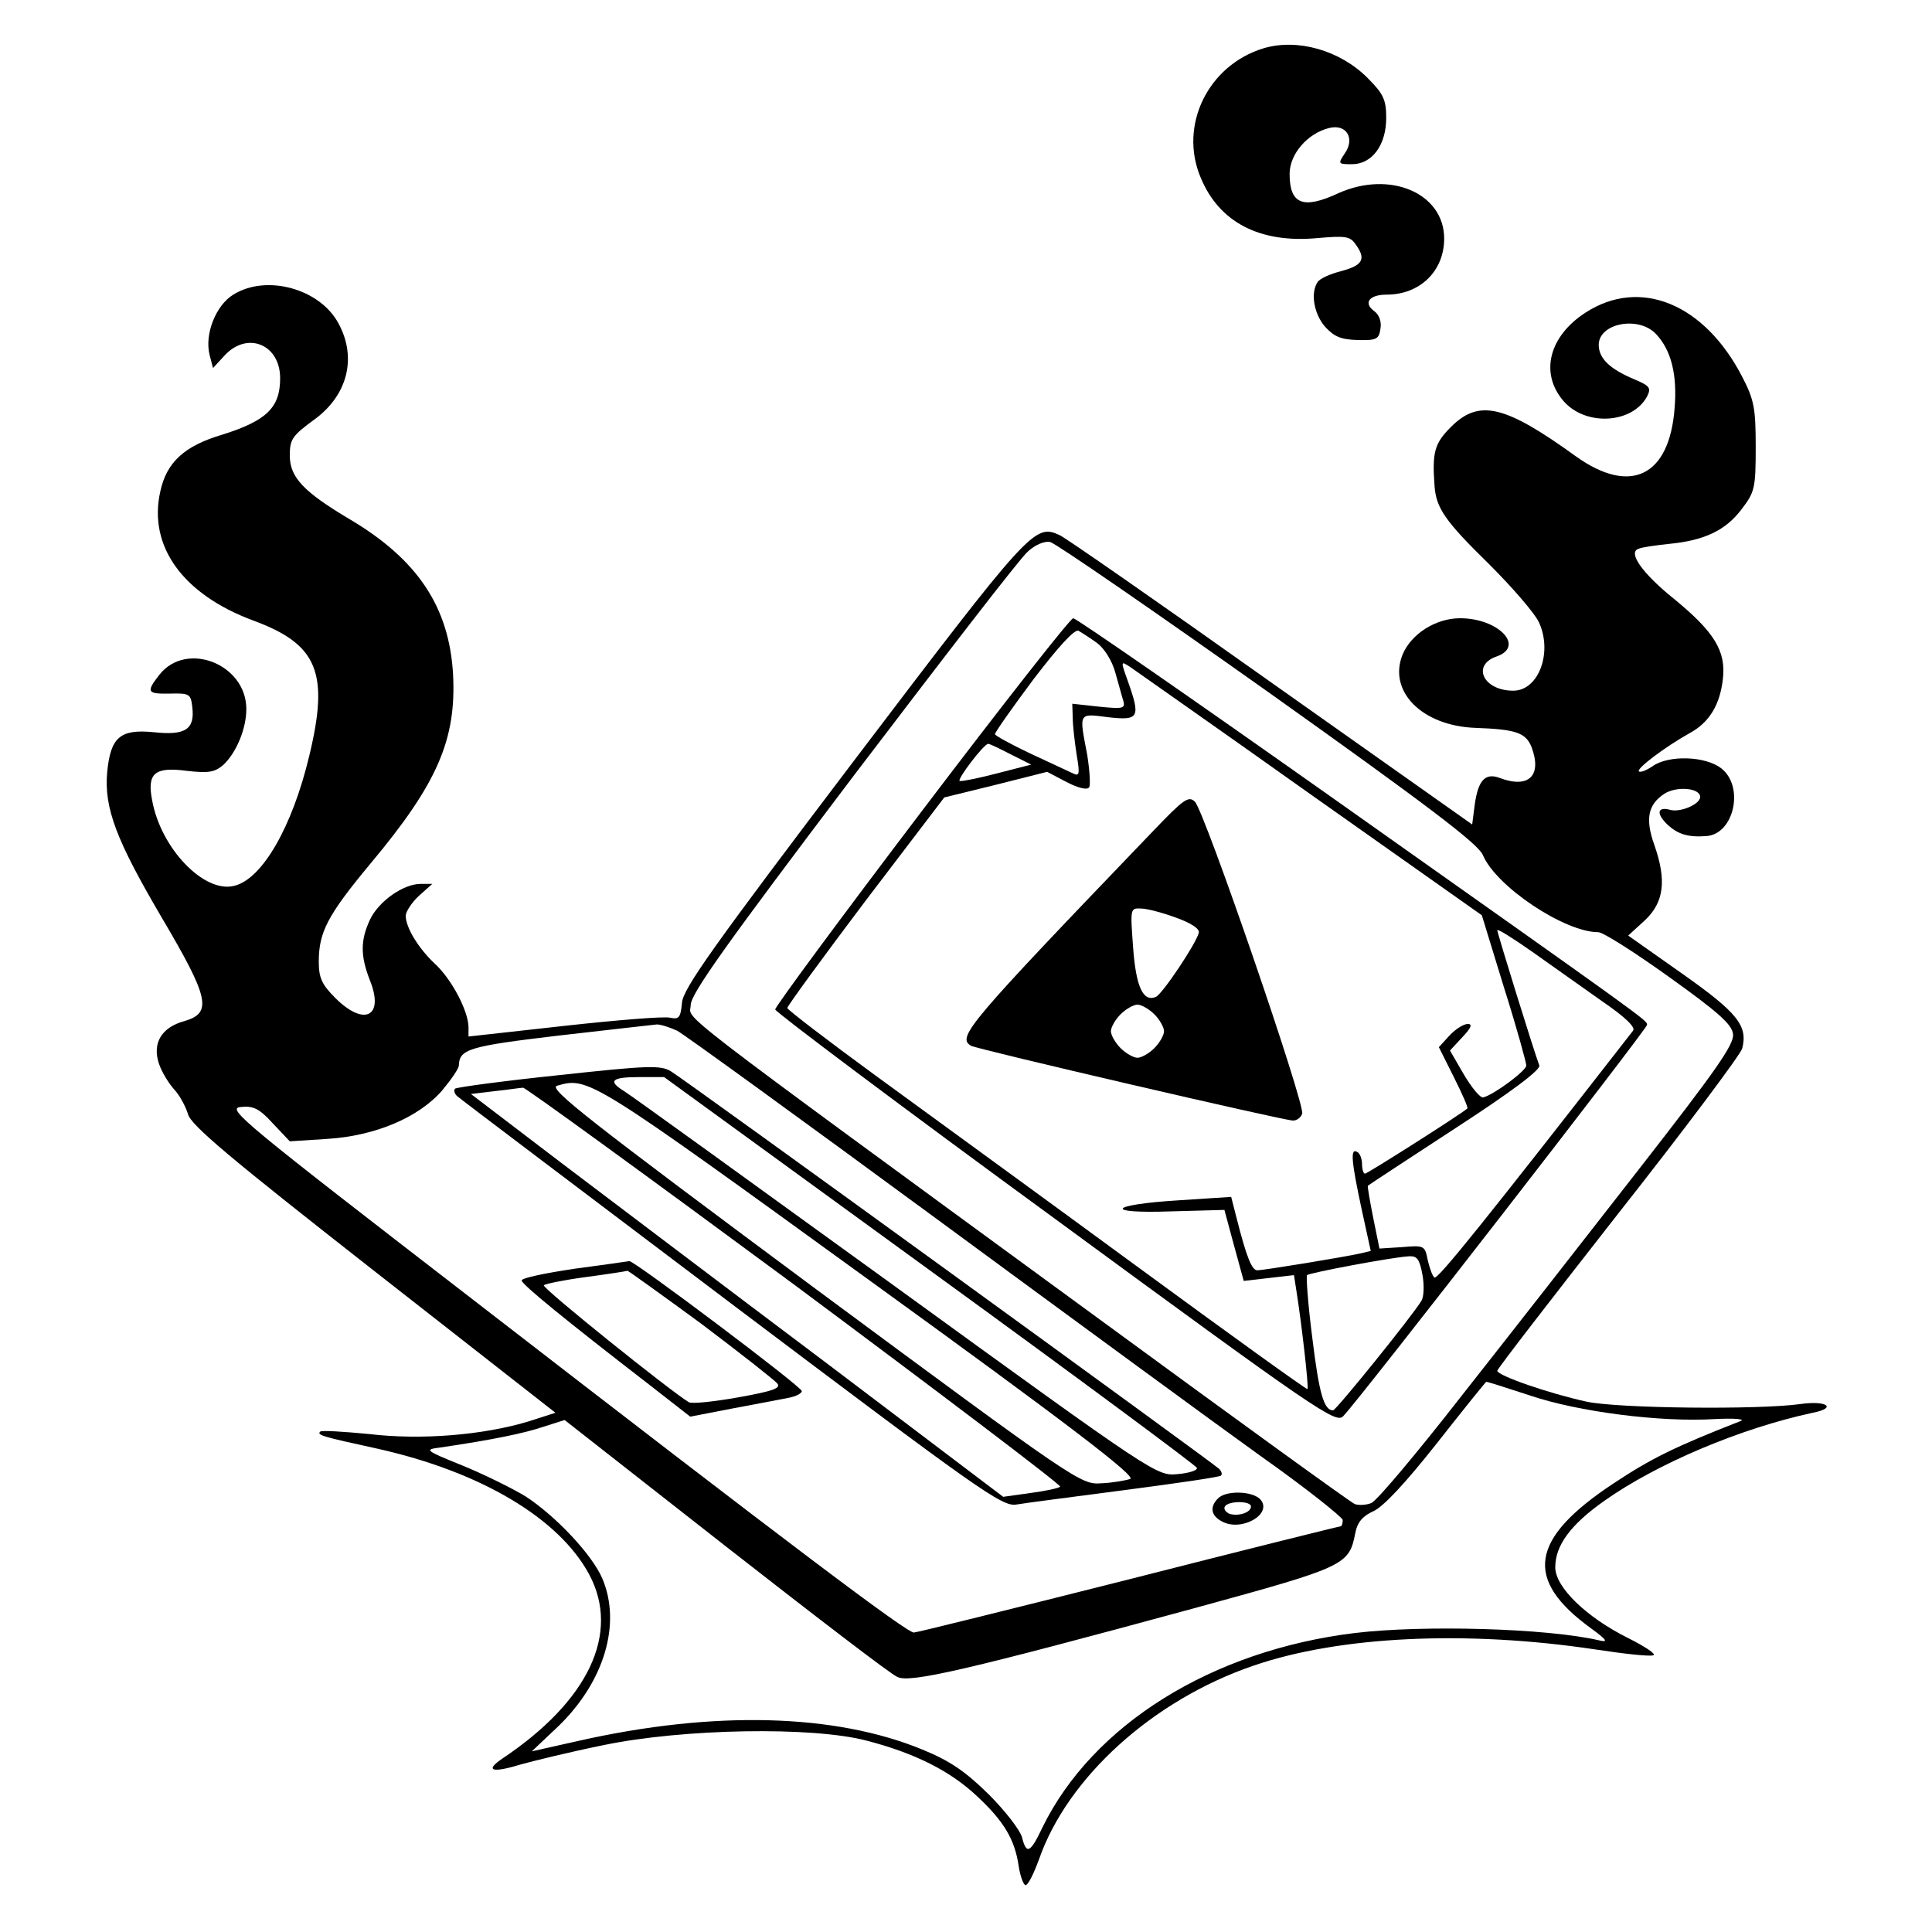 <?xml version="1.0" standalone="no"?>
<!DOCTYPE svg PUBLIC "-//W3C//DTD SVG 20010904//EN"
 "http://www.w3.org/TR/2001/REC-SVG-20010904/DTD/svg10.dtd">
<svg version="1.0" xmlns="http://www.w3.org/2000/svg"
 width="400pt" height="400pt" viewBox="0 0 400 400"
 preserveAspectRatio="xMidYMid meet">

<g transform="translate(0,400) scale(0.1,-0.1)"
fill="#000000" stroke="none">
<path d="M2616 3900 c-115 -35 -176 -160 -130 -268 38 -92 122 -136 241 -125
57 5 68 4 79 -12 23 -31 16 -44 -28 -56 -24 -6 -46 -16 -50 -23 -15 -22 -8
-65 15 -92 19 -21 33 -27 68 -28 39 -1 44 2 47 23 3 15 -3 30 -13 37 -23 17
-10 34 26 34 69 0 119 49 119 116 0 94 -112 142 -219 94 -73 -34 -101 -23
-101 40 0 41 37 84 82 95 36 9 54 -22 32 -53 -14 -21 -14 -22 15 -22 42 0 71
40 71 96 0 38 -6 50 -39 83 -57 57 -145 82 -215 61z"/>
<path d="M483 3390 c-36 -22 -60 -82 -49 -125 l7 -27 24 26 c47 51 115 23 115
-47 0 -61 -28 -88 -120 -117 -78 -23 -115 -57 -128 -117 -26 -114 47 -214 193
-268 133 -49 157 -108 115 -281 -35 -146 -97 -254 -155 -268 -62 -16 -152 77
-170 177 -11 56 5 70 72 61 45 -5 57 -3 75 12 27 25 48 75 48 116 0 93 -124
142 -180 71 -28 -36 -26 -40 23 -39 39 1 42 -1 45 -27 6 -47 -14 -60 -79 -53
-70 7 -90 -10 -97 -82 -7 -75 19 -142 113 -302 98 -166 105 -197 47 -214 -48
-13 -67 -46 -53 -88 6 -18 21 -42 32 -54 11 -12 23 -34 28 -50 5 -23 88 -92
384 -324 l377 -295 -56 -18 c-93 -28 -221 -39 -330 -26 -53 5 -98 8 -101 5 -7
-7 2 -10 117 -35 216 -48 378 -145 440 -261 65 -122 -2 -262 -180 -381 -37
-25 -21 -30 35 -13 28 8 106 27 175 41 164 34 432 39 545 9 100 -26 173 -63
228 -115 56 -52 78 -90 86 -144 3 -21 10 -39 14 -40 5 -1 17 23 28 53 59 170
236 330 443 401 179 62 443 74 709 34 59 -9 113 -15 120 -12 7 2 -17 18 -53
36 -86 43 -150 105 -150 146 0 45 31 88 102 138 109 77 282 150 431 182 51 10
30 26 -26 18 -87 -12 -377 -9 -442 5 -78 17 -185 54 -185 64 0 4 113 150 250
325 138 175 253 329 257 342 12 47 -9 74 -124 155 l-112 79 35 32 c39 37 45
82 19 156 -19 53 -13 83 20 105 25 17 75 13 75 -6 0 -15 -40 -32 -61 -27 -28
8 -31 -7 -6 -31 21 -19 42 -26 80 -23 57 4 79 102 31 140 -33 26 -109 28 -142
5 -13 -9 -26 -14 -29 -11 -5 6 55 51 105 79 41 22 63 59 69 112 7 58 -18 98
-101 166 -66 53 -97 97 -73 104 6 3 35 7 63 10 73 7 117 28 150 72 27 35 29
44 29 128 0 80 -3 98 -28 146 -78 151 -211 206 -324 133 -76 -49 -95 -125 -47
-182 45 -54 143 -49 174 8 9 18 6 22 -27 36 -50 21 -73 43 -73 71 0 45 83 61
119 22 31 -33 44 -84 38 -154 -11 -141 -92 -179 -204 -99 -148 107 -201 119
-259 61 -34 -34 -39 -52 -34 -121 3 -47 22 -74 114 -164 47 -47 93 -100 102
-119 29 -62 0 -142 -53 -142 -62 0 -87 53 -34 71 59 21 3 79 -76 79 -50 0
-101 -32 -119 -75 -31 -76 40 -148 151 -152 84 -3 104 -10 116 -40 22 -59 -6
-86 -65 -64 -31 12 -46 -4 -53 -57 l-5 -39 -416 294 c-228 162 -425 299 -438
305 -52 24 -60 15 -426 -467 -289 -381 -354 -472 -356 -501 -3 -31 -6 -35 -25
-31 -12 3 -111 -5 -219 -17 l-198 -22 0 20 c-1 34 -35 99 -70 131 -34 32 -60
75 -60 99 0 8 12 27 27 41 l28 25 -24 0 c-36 0 -87 -36 -105 -74 -20 -43 -20
-75 0 -126 30 -75 -12 -96 -72 -36 -28 28 -34 42 -34 75 0 61 18 96 107 203
139 166 178 257 171 392 -8 140 -74 238 -214 321 -96 57 -124 87 -124 132 0
34 5 41 53 76 67 50 86 127 48 197 -38 72 -149 103 -218 60z m2143 -823 c333
-237 434 -314 444 -337 27 -65 169 -160 239 -160 10 0 76 -42 147 -93 102 -73
130 -98 132 -118 3 -21 -36 -76 -195 -280 -109 -140 -274 -351 -367 -469 -92
-118 -176 -218 -187 -222 -10 -4 -26 -5 -34 -2 -8 3 -248 177 -532 385 -912
667 -843 615 -843 648 0 23 72 124 336 473 185 243 347 454 362 466 15 14 34
22 46 20 12 -3 215 -143 452 -311z m-1224 -701 c15 -8 256 -183 535 -388 280
-206 583 -428 675 -494 92 -65 167 -125 168 -131 0 -7 -2 -13 -4 -13 -3 0
-200 -49 -439 -110 -238 -60 -439 -110 -445 -110 -15 0 -253 179 -906 684
-482 372 -518 401 -488 404 26 3 39 -3 67 -34 l35 -37 77 5 c99 6 190 44 239
101 19 23 34 45 34 51 1 34 21 40 207 62 103 12 195 22 203 23 8 0 27 -6 42
-13z m1765 -755 c100 -34 271 -56 384 -49 39 2 63 0 53 -4 -138 -54 -186 -78
-263 -129 -174 -115 -187 -199 -46 -301 33 -24 35 -29 15 -24 -108 25 -364 32
-505 15 -296 -36 -543 -190 -647 -403 -25 -53 -33 -56 -42 -20 -4 15 -35 55
-69 89 -48 47 -79 69 -138 93 -180 74 -430 81 -710 18 l-98 -22 55 52 c95 92
131 212 91 306 -21 49 -96 129 -159 170 -28 17 -87 46 -131 64 -77 31 -79 33
-46 37 109 16 176 30 214 43 l44 14 333 -261 c183 -143 343 -266 356 -271 26
-13 146 15 617 143 310 85 318 88 331 155 4 22 15 35 37 45 21 9 68 60 132
141 55 70 101 127 102 127 1 1 41 -12 90 -28z"/>
<path d="M1908 2320 c-167 -220 -303 -404 -303 -410 0 -5 261 -201 580 -434
544 -399 581 -424 596 -408 34 35 629 802 629 810 0 10 9 3 -651 470 -290 205
-531 372 -537 372 -6 0 -147 -180 -314 -400z m363 349 c15 -11 31 -36 38 -61
7 -24 14 -51 17 -60 4 -15 -2 -16 -51 -11 l-55 6 1 -29 c0 -16 4 -50 8 -76 7
-41 6 -46 -8 -39 -9 4 -49 23 -88 41 -40 19 -73 37 -73 40 0 4 36 55 80 114
52 68 85 104 93 100 7 -4 24 -15 38 -25z m443 -314 l354 -250 46 -150 c26 -82
46 -155 46 -161 0 -11 -68 -61 -89 -66 -6 -2 -24 20 -40 47 l-29 50 26 28 c18
19 21 27 11 27 -9 0 -26 -11 -38 -24 l-22 -24 31 -62 c17 -34 30 -63 28 -65
-12 -11 -207 -135 -212 -135 -3 0 -6 9 -6 19 0 11 -4 23 -10 26 -15 9 -12 -20
9 -118 l19 -87 -21 -5 c-36 -8 -201 -35 -214 -35 -11 0 -22 26 -43 109 l-11
43 -107 -7 c-147 -9 -160 -28 -17 -23 l110 3 20 -74 20 -73 52 6 52 6 5 -32
c11 -69 26 -201 23 -204 -1 -2 -162 114 -357 257 -195 143 -437 319 -537 392
-100 73 -182 136 -183 140 0 4 73 104 162 222 l163 214 106 26 107 27 40 -21
c25 -13 43 -17 47 -11 3 5 1 35 -4 67 -17 89 -19 86 44 78 63 -7 67 -1 40 75
-15 42 -15 42 5 29 11 -8 180 -126 374 -264z m-621 83 l42 -21 -70 -18 c-38
-10 -73 -17 -78 -16 -7 2 50 77 59 77 3 0 24 -10 47 -22z m1224 -511 c47 -32
70 -54 64 -61 -306 -393 -404 -515 -411 -511 -4 2 -10 19 -14 36 -6 30 -7 31
-53 27 l-47 -3 -13 64 c-7 35 -12 65 -11 66 2 2 83 55 181 119 114 74 177 121
174 130 -10 26 -87 274 -87 280 0 4 33 -17 73 -45 39 -28 105 -74 144 -102z
m-372 -566 c4 -22 3 -46 -2 -54 -20 -33 -177 -227 -183 -227 -19 0 -29 35 -43
150 -9 69 -13 127 -11 130 6 5 176 37 211 39 17 1 22 -6 28 -38z"/>
<path d="M2387 2279 c-384 -400 -406 -426 -377 -444 11 -7 648 -155 667 -155
8 0 16 6 19 14 7 18 -202 626 -222 646 -13 13 -23 6 -87 -61z m48 -179 c31
-11 49 -23 47 -31 -5 -22 -76 -128 -89 -133 -26 -11 -41 20 -47 102 -6 81 -6
82 16 81 13 0 46 -9 73 -19z m-45 -200 c11 -11 20 -27 20 -35 0 -8 -9 -24 -20
-35 -11 -11 -27 -20 -35 -20 -8 0 -24 9 -35 20 -11 11 -20 27 -20 35 0 8 9 24
20 35 11 11 27 20 35 20 8 0 24 -9 35 -20z"/>
<path d="M1157 1774 c-115 -12 -211 -25 -215 -28 -3 -4 -1 -10 4 -15 5 -5 261
-198 568 -430 512 -386 561 -421 590 -416 17 3 118 16 225 30 107 14 197 27
199 30 3 3 1 9 -4 14 -15 14 -1109 808 -1135 823 -21 13 -48 12 -232 -8z m768
-404 c303 -220 551 -404 553 -409 2 -5 -16 -11 -40 -13 -43 -4 -45 -3 -584
388 -297 215 -550 398 -562 405 -34 21 -26 29 31 29 l52 0 550 -400z m-126
-20 c416 -301 554 -407 541 -412 -9 -3 -36 -8 -60 -9 -42 -3 -50 2 -596 406
-463 344 -549 411 -531 417 65 19 68 17 646 -402z m-153 -11 c305 -227 552
-414 549 -417 -3 -3 -30 -9 -61 -13 l-57 -8 -366 277 c-201 151 -449 339 -551
416 l-185 141 50 6 c28 3 53 7 58 7 4 1 257 -183 563 -409z"/>
<path d="M1188 1373 c-60 -9 -108 -19 -108 -24 0 -8 92 -83 267 -218 l82 -64
88 17 c49 9 100 19 116 22 15 3 27 9 27 14 0 9 -347 270 -357 269 -5 -1 -56
-8 -115 -16z m263 -113 c81 -61 152 -117 158 -124 9 -10 -8 -16 -80 -29 -51
-9 -97 -14 -103 -10 -37 22 -305 237 -300 242 3 3 42 11 87 17 45 6 84 12 86
13 2 0 70 -49 152 -109z"/>
<path d="M2522 898 c-18 -18 -15 -36 8 -48 40 -22 105 15 80 45 -15 18 -71 20
-88 3z m68 -17 c0 -13 -27 -21 -45 -15 -8 4 -12 10 -9 15 7 12 54 12 54 0z"/>
</g>
</svg>

